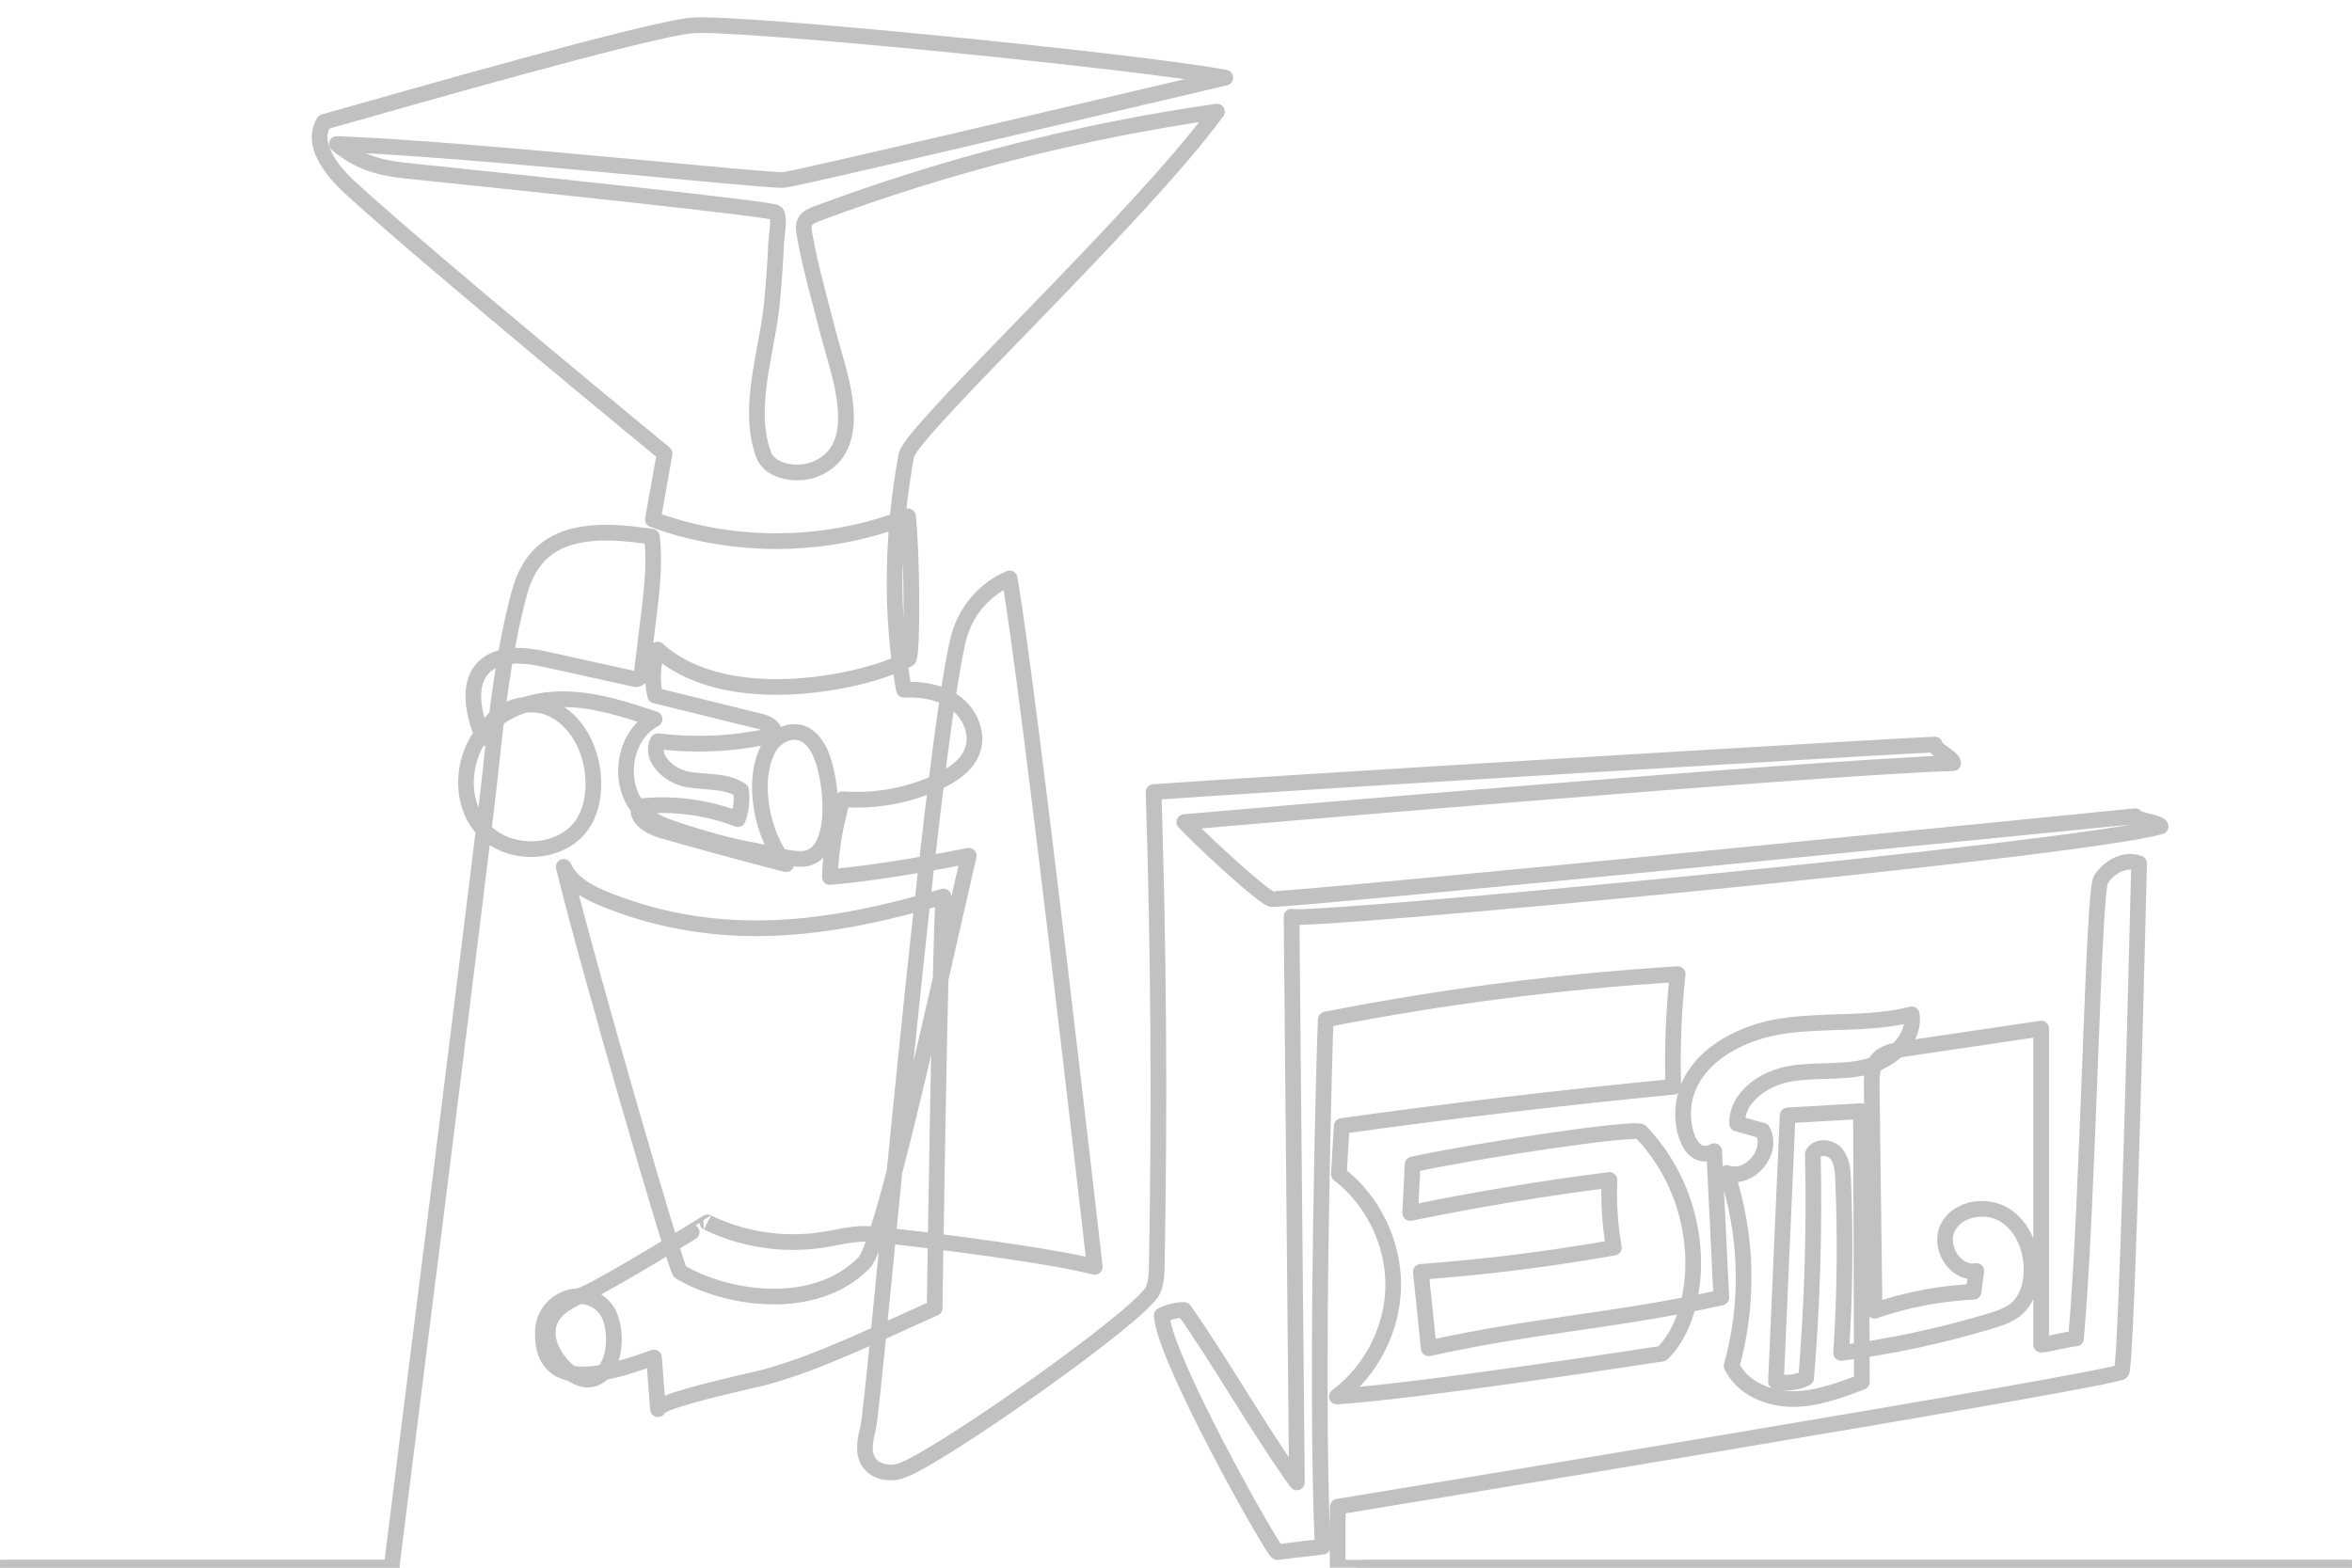 <?xml version="1.0" encoding="UTF-8"?>
<svg width="300px" height="200px" viewBox="0 0 300 200" version="1.1" xmlns="http://www.w3.org/2000/svg" xmlns:xlink="http://www.w3.org/1999/xlink">
    <!-- Generator: Sketch 46.2 (44496) - http://www.bohemiancoding.com/sketch -->
    <title>icon-pnevmotransport-noact</title>
    <desc>Created with Sketch.</desc>
    <defs></defs>
    <g id="Symbols" stroke="none" stroke-width="1" fill="none" fill-rule="evenodd" stroke-linecap="round" stroke-linejoin="round">
        <g id="category/icon-pnevmotransport-noact" stroke="#C1C1C1" stroke-width="2">
            <path d="M0,200 L49.935,200 C49.935,200 61.483,108.49 62.448,99.465 C63.298,91.508 64.156,83.516 66.207,75.781 C67.481,70.978 70.303,68.542 75.366,68.042 C77.957,67.785 80.567,68.122 83.15,68.458 C83.56,71.872 83.142,75.324 82.723,78.737 C82.422,81.194 82.121,83.652 81.819,86.109 C81.527,86.715 81.184,86.676 80.907,86.615 C77.394,85.838 73.881,85.06 70.368,84.283 C68.106,83.782 65.704,83.288 63.513,84.042 C59.103,85.561 60.201,90.838 61.653,94.159 C62.402,90.654 66.978,88.952 70.258,90.394 C73.539,91.836 75.396,95.51 75.653,99.085 C75.794,101.054 75.51,103.103 74.511,104.806 C71.949,109.171 64.859,109.494 61.52,105.692 C58.181,101.888 59.019,95.396 62.878,92.123 C65.625,89.792 69.423,89.011 73.018,89.239 C76.613,89.467 80.08,90.607 83.501,91.737 C79.188,93.991 78.542,100.975 82.366,103.984 C83.641,104.988 85.206,105.537 86.752,106.03 C89.822,107.009 92.984,107.94 96.162,108.502 C97.768,108.785 101.463,109.942 103.062,109.464 C107.131,108.247 106.064,99.086 104.599,95.975 C104.11,94.936 103.365,93.936 102.286,93.543 C100.683,92.96 98.82,93.979 98.014,95.482 C95.756,99.695 97.254,106.834 100.272,110.253 C94.995,108.891 89.735,107.462 84.495,105.967 C82.951,105.527 81.021,104.42 81.505,102.889 C85.754,102.408 90.117,102.967 94.107,104.503 C94.545,103.334 94.685,102.054 94.51,100.818 C92.54,99.501 89.942,99.863 87.615,99.415 C85.287,98.969 82.82,96.661 83.912,94.558 C88.819,95.167 93.834,94.906 98.652,93.79 C99.097,93.007 97.978,92.286 97.104,92.07 C92.59,90.957 88.076,89.844 83.562,88.731 C83.123,86.797 83.231,84.742 83.87,82.865 C92.868,91.026 111.093,86.846 115.879,84.061 C116.404,83.755 116.372,71.336 115.82,65.879 C105.502,69.947 93.691,70.09 83.278,66.271 C83.776,63.467 84.274,60.662 84.773,57.857 C84.773,57.857 54.334,32.84 44.594,23.881 C42.205,21.683 39.615,18.324 41.321,15.561 C51.547,12.666 82.605,3.754 88.26,3.244 C94.026,2.724 145.784,7.885 156.294,9.907 C139.05,13.949 101.587,22.824 99.974,22.953 C97.674,23.135 59.721,18.976 42.964,18.374 C45.602,20.573 48.186,21.402 51.602,21.757 C66.852,23.339 98.627,26.665 99.006,27.139 C99.496,27.752 99.03,30.174 99.003,30.881 C98.901,33.549 98.702,36.216 98.436,38.873 C97.826,44.956 95.218,52.015 97.388,57.976 C98.247,60.336 101.868,60.69 103.913,59.883 C110.87,57.137 106.877,47.377 105.636,42.469 C104.59,38.333 103.384,34.233 102.639,30.027 C102.536,29.445 102.409,28.812 102.681,28.288 C102.962,27.748 103.581,27.491 104.151,27.278 C120.638,21.114 137.793,16.733 155.218,14.237 C145.44,27.693 116.181,54.954 115.605,58.087 C113.803,67.892 113.537,78.186 115.292,87.999 C117.568,87.889 119.958,88.269 121.8,89.61 C123.642,90.952 124.779,93.413 124.092,95.585 C123.463,97.577 121.549,98.864 119.654,99.744 C115.874,101.501 111.64,102.272 107.482,101.961 C106.528,105.183 105.977,108.523 105.845,111.88 C111.547,111.468 120.663,109.757 123.563,109.177 C119.06,128.715 112.556,158.698 110.223,161.088 C103.888,167.577 92.532,165.728 86.732,162.249 C86.217,161.94 74.971,123.225 71.906,110.596 C72.875,112.73 75.155,113.915 77.331,114.786 C91.983,120.649 105.978,118.617 120.335,114.373 C119.906,119.518 119.213,166.889 119.213,166.889 C112.281,169.93 104.681,173.784 97.4,175.745 C96.253,176.054 83.919,178.662 83.927,179.779 C83.757,177.582 83.588,175.384 83.418,173.188 C79.132,174.652 68.953,178.613 69.244,169.814 C69.38,165.714 74.608,163.751 77.209,166.93 C78.978,169.093 78.767,175.297 75.429,175.964 C74.197,176.21 72.991,175.442 72.088,174.567 C70.486,173.015 69.307,170.647 70.129,168.574 C70.855,166.741 72.841,165.797 74.654,165.024 C77.579,163.776 90.248,155.96 90.23,155.951 C94.775,158.169 100.006,158.952 105.001,158.161 C106.769,157.881 108.521,157.408 110.311,157.411 C112.484,157.415 133.134,159.928 139.642,161.622 C139.642,161.622 131.289,88.241 128.783,73.795 C128.783,73.795 123.646,75.606 122.195,81.696 C118.611,96.752 111.484,179.057 110.74,182.125 C110.385,183.587 109.983,185.242 110.797,186.508 C111.616,187.781 113.418,188.105 114.866,187.657 C119.359,186.267 145.749,167.721 147.082,164.567 C147.5,163.579 147.527,162.475 147.548,161.402 C147.929,141.286 147.791,121.159 147.135,101.05 C163.353,99.884 244.779,94.98 246.799,94.994 C246.903,95.776 249.028,96.572 249.133,97.354 C230.442,97.976 151.062,104.873 151.062,104.873 C152.923,106.919 160.748,114.164 162.135,114.687 C163.122,115.059 272.348,104.129 272.348,104.129 C272.417,104.611 275.527,104.955 275.596,105.437 C264.376,108.574 165.074,117.837 164.74,116.94 L165.422,189.123 C160.977,183.051 155.391,173.252 151.026,167.123 C150.038,167.115 149.049,167.361 148.18,167.831 C148.508,173.334 162.092,197.413 162.908,198.009 L168.711,197.318 C167.722,176.277 168.98,131.216 169.106,130.06 C183.917,127.144 198.923,125.211 213.99,124.28 C213.462,129.048 213.276,133.853 213.433,138.647 C199.302,140.021 185.199,141.689 171.137,143.651 L170.774,149.787 C175.111,153.128 177.755,158.564 177.704,164.038 C177.654,169.513 174.911,174.9 170.513,178.16 C180.889,177.523 212.016,172.689 212.016,172.689 C217.237,167.662 218.189,153.683 209.295,144.403 C208.625,143.703 187.779,146.877 180.179,148.557 L179.876,154.753 C188.29,153.023 196.771,151.615 205.293,150.533 C205.165,153.422 205.353,156.323 205.852,159.17 C197.704,160.617 189.482,161.648 181.229,162.261 C181.566,165.511 181.902,168.762 182.239,172.014 C195.414,169.074 206.382,168.475 219.557,165.536 L218.646,146.856 C215.626,148.445 214.205,143.838 214.826,140.482 C215.838,135.003 221.718,131.775 227.225,130.924 C232.732,130.073 238.448,130.788 243.844,129.402 C244.334,132.659 241.123,135.395 237.917,136.148 C234.711,136.902 231.326,136.411 228.092,137.034 C224.858,137.657 221.485,140.053 221.576,143.346 C222.655,143.646 223.733,143.946 224.812,144.246 C226.313,146.906 223.126,150.682 220.251,149.648 C222.888,157.549 223.107,166.239 220.871,174.262 C222.207,177.038 225.475,178.456 228.555,178.483 C231.635,178.51 234.599,177.401 237.479,176.308 C237.442,164.792 237.406,153.276 237.369,141.759 C234.25,141.939 231.131,142.119 228.012,142.299 C227.517,153.617 227.022,164.933 226.528,176.251 C227.811,176.548 229.194,176.392 230.378,175.814 C231.162,166.317 231.446,156.779 231.229,147.252 C231.693,146.18 233.395,146.264 234.168,147.139 C234.942,148.015 235.039,149.28 235.089,150.447 C235.404,157.832 235.321,165.233 234.841,172.609 C241.287,171.774 247.663,170.408 253.884,168.528 C255.103,168.159 256.357,167.748 257.299,166.892 C258.584,165.727 259.084,163.905 259.121,162.171 C259.179,159.408 258.054,156.481 255.709,155.018 C253.364,153.556 249.779,154.11 248.473,156.545 C247.167,158.981 249.356,162.631 252.078,162.152 C251.96,163.035 251.842,163.919 251.724,164.803 C247.431,165 243.167,165.817 239.106,167.222 C238.983,157.669 238.861,148.115 238.738,138.561 C238.724,137.416 238.741,136.172 239.447,135.269 C240.239,134.257 241.638,133.998 242.909,133.809 C248.723,132.947 254.538,132.085 260.352,131.223 C260.352,144.665 260.352,158.107 260.352,171.549 C260.843,171.597 264.308,170.707 264.798,170.756 C266.389,152.78 266.96,113.866 267.966,112.232 C268.972,110.597 271.053,109.453 272.842,110.149 C272.842,110.149 271.327,174.096 270.599,175.009 C269.822,175.982 170.641,192.216 170.641,192.216 C170.604,193.544 170.621,200 170.621,200 L300,200" id="Stroke-1"></path>
            <path d="M0.5,200 L50.01,200" id="Line"></path>
            <path d="M173.996,200 L299.5,200" id="Line"></path>
        </g>
    </g>
</svg>
